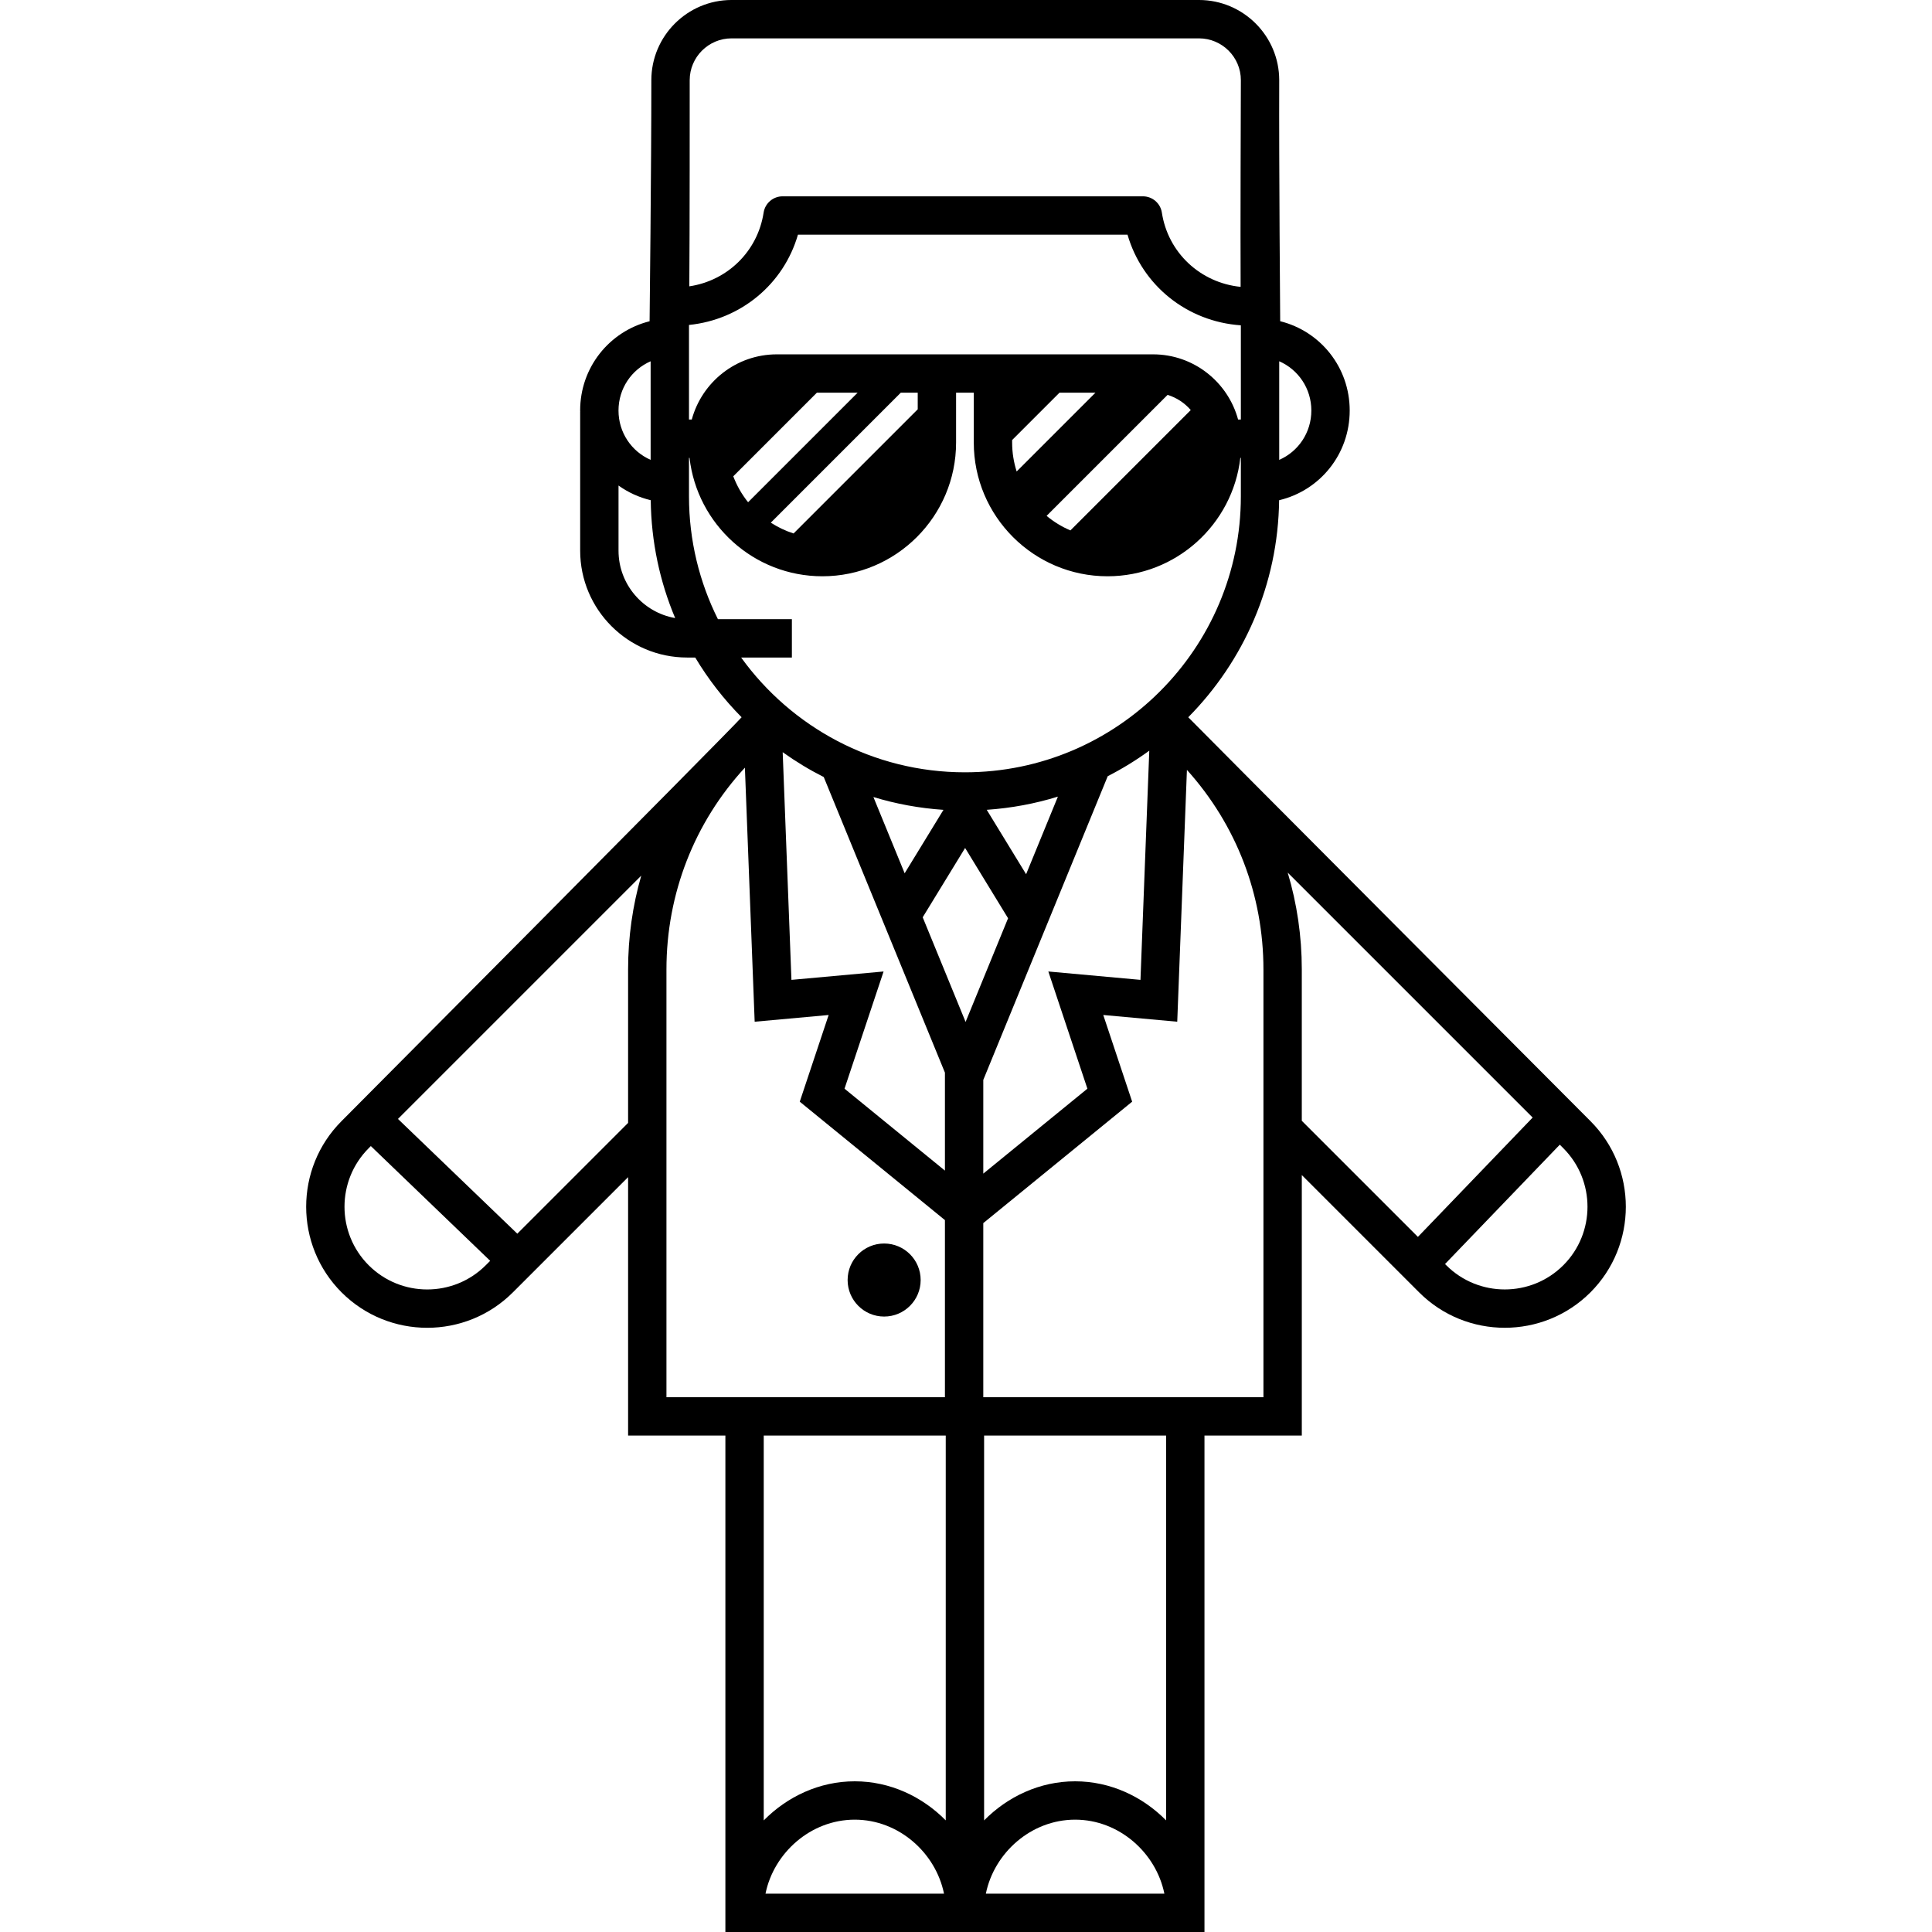 <?xml version="1.0" encoding="iso-8859-1"?>
<!-- Generator: Adobe Illustrator 18.0.0, SVG Export Plug-In . SVG Version: 6.00 Build 0)  -->
<!DOCTYPE svg PUBLIC "-//W3C//DTD SVG 1.1//EN" "http://www.w3.org/Graphics/SVG/1.1/DTD/svg11.dtd">
<svg version="1.1" id="Capa_1" xmlns="http://www.w3.org/2000/svg" xmlns:xlink="http://www.w3.org/1999/xlink" x="0px" y="0px"
	 viewBox="0 0 402.945 402.945" style="enable-background:new 0 0 402.945 402.945;" xml:space="preserve">
<g>
	<path d="M331.706,233.817c0,0-82.441-82.697-83.88-84.224c11.544-11.671,18.738-27.641,18.952-45.265
		c8.505-2.011,14.72-9.597,14.72-18.704c0-9.02-6.109-16.541-14.498-18.631c0,0-0.267-32.479-0.202-50.267
		c0-9.224-7.509-16.727-16.74-16.727h-97.473c-9.23,0-16.74,7.504-16.74,16.729c0.008,17.815-0.364,50.272-0.364,50.272
		c-8.381,2.102-14.484,9.618-14.484,18.624c0,0.09,0.012,0.177,0.013,0.267h-0.009v28.961c0,12.287,9.997,22.284,22.285,22.284
		h1.712c2.721,4.537,5.973,8.718,9.673,12.458c-3.468,3.838-83.433,84.224-83.433,84.224c-9.844,9.854-9.843,25.881,0.001,35.725
		c4.926,4.926,11.394,7.388,17.863,7.388c6.468,0,12.939-2.463,17.863-7.388l24.032-24.031v53.893h20.29v103.54h99.92v-103.54h20.3
		v-54.333l24.471,24.471c4.923,4.923,11.39,7.384,17.859,7.384c6.468,0,12.94-2.462,17.867-7.384
		C341.55,259.699,341.551,243.673,331.706,233.817z M226.791,227.061l-21.713,17.713V225.23l25.953-63.342
		c3.033-1.554,5.93-3.334,8.667-5.323l-1.838,47.799l-19.217-1.747L226.791,227.061z M165.066,204.364l-1.826-47.484
		c2.71,1.936,5.57,3.67,8.564,5.182l25.274,61.65v20.432l-20.942-17.084l8.148-24.443L165.066,204.364z M201.388,213.136
		l-8.946-21.822l8.845-14.458l8.96,14.658L201.388,213.136z M214.009,182.331l-8.211-13.432c5.129-0.354,10.103-1.283,14.843-2.754
		L214.009,182.331z M188.679,182.134l-6.519-15.902c4.672,1.425,9.565,2.331,14.612,2.673L188.679,182.134z M220.969,81.904h7.5
		l-16.431,16.43c-0.608-1.906-0.943-3.932-0.943-6.037v-0.52L220.969,81.904z M243.515,82.358c1.901,0.581,3.567,1.696,4.835,3.166
		l-25.1,25.1c-1.808-0.766-3.477-1.795-4.966-3.034L243.515,82.358z M240.484,73.904h-78.467c-8.479,0-15.616,5.774-17.736,13.591
		h-0.583v-19.46c0-0.086,0.004-0.176,0.004-0.263c10.806-1.091,19.738-8.511,22.721-18.826h68.737
		c3.066,10.589,12.415,18.133,23.635,18.904c0,0.061,0.003,0.124,0.003,0.185v19.46h-0.578
		C256.1,79.678,248.962,73.904,240.484,73.904z M170.369,81.904h8.5l-22.844,22.844c-1.3-1.615-2.342-3.439-3.091-5.409
		L170.369,81.904z M187.869,81.904h3.536v3.464l-25.892,25.892c-1.694-0.537-3.284-1.305-4.749-2.251L187.869,81.904z
		 M273.498,85.625c0,4.616-2.734,8.559-6.7,10.289V75.346C270.764,77.074,273.498,81.014,273.498,85.625z M143.846,16.727
		c0-4.812,3.92-8.727,8.74-8.727h97.473c4.819,0,8.74,3.915,8.74,8.713c-0.014,3.795-0.115,32.068-0.05,43.116
		c-8.38-0.844-15.141-7.098-16.427-15.489l0,0c-0.299-1.952-1.978-3.394-3.953-3.394h-75.151c-1.975,0-3.654,1.442-3.953,3.394l0,0
		c-1.241,8.095-7.557,14.2-15.499,15.38C143.857,48.552,143.848,20.506,143.846,16.727z M135.698,75.35v20.558
		c-3.966-1.733-6.7-5.675-6.7-10.284C128.998,81.02,131.732,77.082,135.698,75.35z M129.002,114.852v-13.586
		c1.984,1.421,4.253,2.475,6.717,3.06c0.105,8.702,1.902,17.004,5.096,24.582C134.114,127.732,129.002,121.884,129.002,114.852z
		 M149.732,129.137c-3.854-7.719-6.034-16.413-6.034-25.611v-8.03h0.114c1.592,13.879,13.404,24.694,27.702,24.694
		c15.379,0,27.891-12.512,27.891-27.892V81.896h3.69v10.402c0,15.38,12.512,27.892,27.891,27.892
		c14.298,0,26.11-10.815,27.702-24.694h0.109v8.03c0,31.733-25.817,57.55-57.55,57.55c-19.193,0-36.21-9.453-46.671-23.938h10.583
		v-8H149.732z M76.896,263.887c-6.727-6.727-6.726-17.679,0.001-24.413l0.445-0.445l24.892,23.933l-0.925,0.925
		C94.579,270.616,83.628,270.616,76.896,263.887z M107.893,257.303L83.001,233.37l50.738-50.739
		c-1.8,6.263-2.741,12.831-2.741,19.554v32.013L107.893,257.303z M138.998,202.186c0-15.828,5.866-30.687,16.361-42.08l2.038,52.989
		l15.429-1.403l-6.026,18.078l30.278,24.7v36.936h-58.08V202.186z M197.248,299.405v80.261c-4.878-4.943-11.584-8.15-18.977-8.15
		c-7.396,0-14.105,3.21-18.983,8.156v-80.267H197.248z M196.885,394.945h-37.229c1.719-8.479,9.409-15.43,18.615-15.43
		C187.477,379.516,195.167,386.466,196.885,394.945z M205.615,394.945c1.719-8.479,9.409-15.43,18.615-15.43
		c9.206,0,16.896,6.95,18.615,15.43H205.615z M243.208,379.667c-4.878-4.944-11.585-8.151-18.978-8.151
		c-7.395,0-14.104,3.209-18.982,8.155v-80.266h37.96V379.667z M263.508,291.405h-58.43v-36.308l31.049-25.328l-6.026-18.078
		l15.429,1.403l2.02-52.522c10.313,11.447,15.958,26.097,15.958,41.613V291.405z M268.571,181.996l51.085,51.085l-23.933,24.892
		l-24.216-24.215v-31.573C271.508,195.247,270.502,188.464,268.571,181.996z M326.051,263.885
		c-6.735,6.728-17.688,6.728-24.415,0.002l-0.255-0.255l23.933-24.892l0.733,0.733C332.775,246.208,332.776,257.16,326.051,263.885z
		"/>
	<circle cx="184.399" cy="266.968" r="7.617"/>
</g>
<g>
</g>
<g>
</g>
<g>
</g>
<g>
</g>
<g>
</g>
<g>
</g>
<g>
</g>
<g>
</g>
<g>
</g>
<g>
</g>
<g>
</g>
<g>
</g>
<g>
</g>
<g>
</g>
<g>
</g>
</svg>
